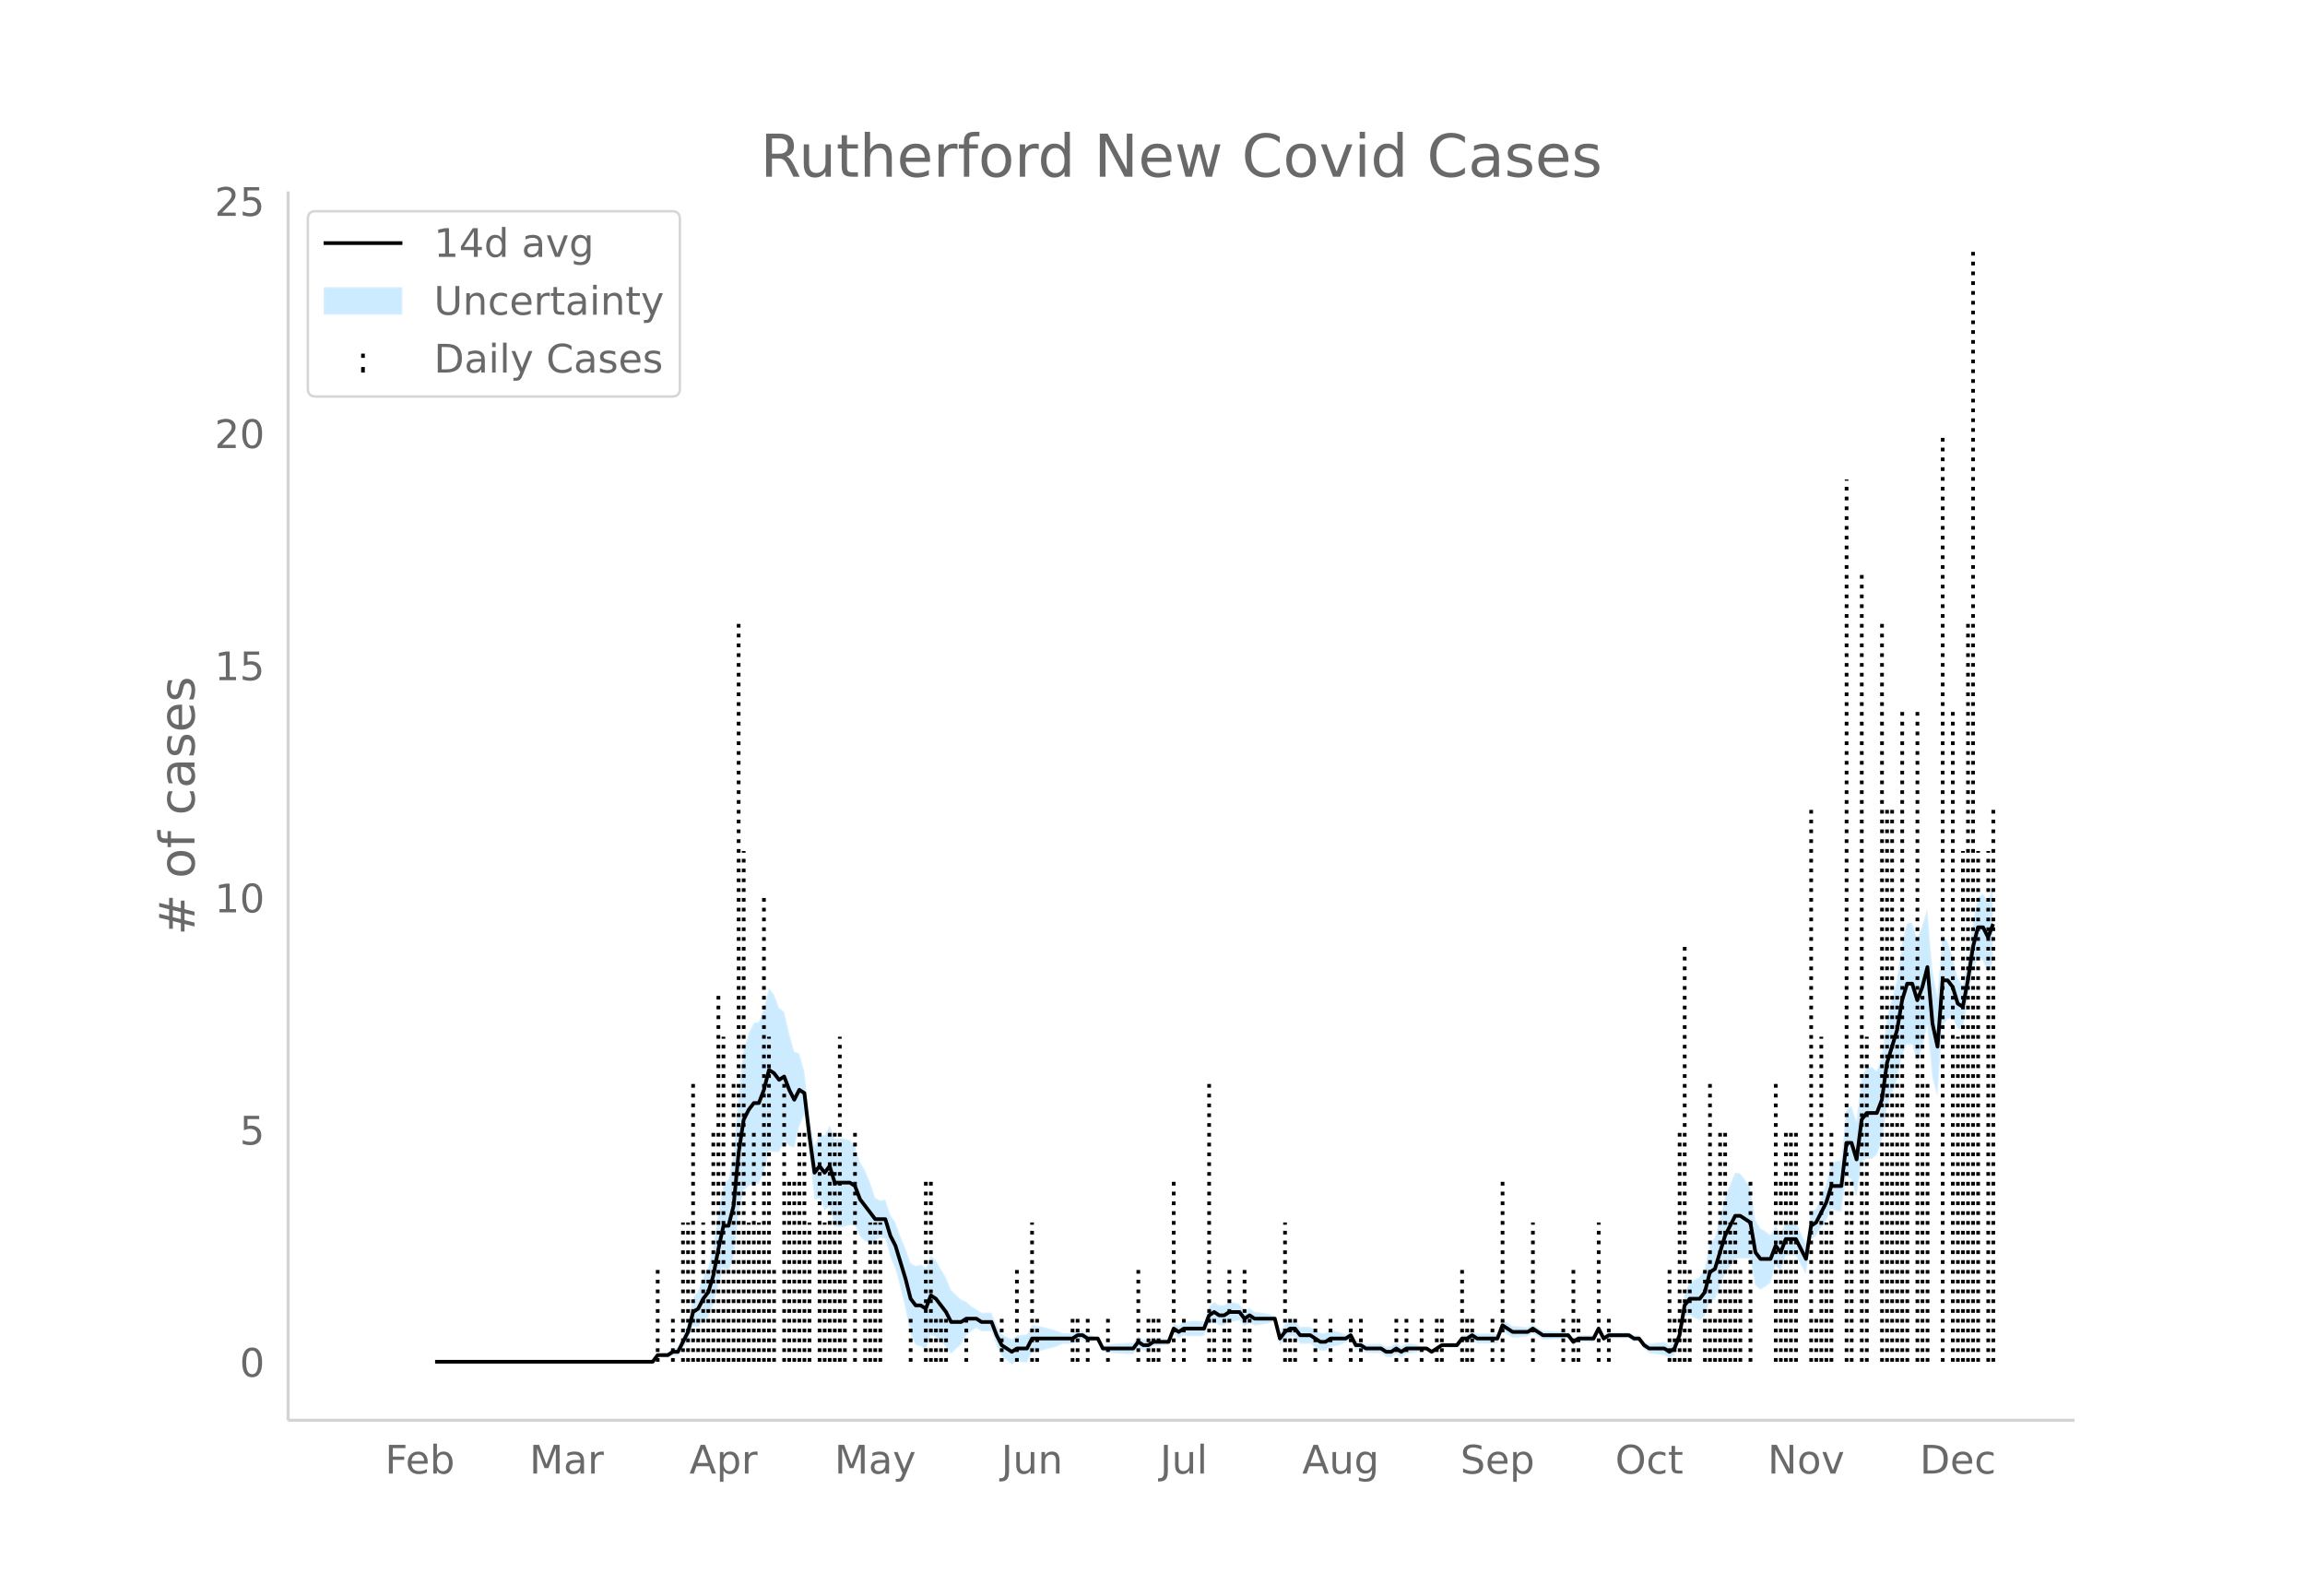<svg height="864" viewBox="0 0 936 648" width="1248" xmlns="http://www.w3.org/2000/svg" xmlns:xlink="http://www.w3.org/1999/xlink"><defs><style>*{stroke-linecap:butt;stroke-linejoin:round}</style></defs><g id="figure_1"><path d="M0 648h936V0H0z" fill="#fff" id="patch_1"/><g id="axes_1"><path d="M117 576.72h725.4V77.76H117z" fill="none" id="patch_2"/><g id="PolyCollection_1"><defs><path d="M178.734-95.033H265.018l2.054-1.974 2.055.258 2.054.169 2.054-1.037 2.055.202 2.054-3.254 2.054-2.846 2.055-5.862 2.054.15 2.055-2.513 2.054-1.388 2.054-5.065 2.055-8.267 2.054-6.616 2.054 1.775 2.055-6.22 2.054-17.76 2.055-9.457 2.054-1.543 2.054-1.229 2.055.326 2.054-5.034 2.054-8.146 2.055.12 2.054.093 2.055-4.466 2.054 2.06 2.054.726 2.055-8.909 2.054-4.624 2.054 16.248 2.055 18.373 2.054-.524 2.055 4.7 2.054-1.468 2.054 8.133 2.055.245 2.054-.247 2.054-.554 2.055.094 2.054 4.535 2.055 1.874 2.054.485 2.054-.793 2.055-1.12 2.054.378 2.054 7.356 2.055 4.963 2.054 7.705 2.055 8.623 2.054 10.274 2.054 4.2 2.055.576 2.054 1.402 2.054-5.924 2.055.676 2.054 1.992 2.055 1.957 2.054 2.976 2.054-2.001 2.055-1.83 2.054-3.56 2.054-1.85 2.055-1.204 2.054 1.246 2.055.033 2.054-.033 2.054 5.902 2.055 4.295 2.054 1.556 2.054 1.715 2.055-1.188 2.054.28 2.055.155 2.054-4.186 2.054-.321 2.055-.416 2.054-.538 2.054-.487 2.055-.637 2.054-.91 2.055-.112 2.054.028 2.054-1.347 2.055-.283 2.054 1.083 2.054-.387 2.055-.746 2.054 4.786 2.055.387 2.054.265 2.054.188 2.055.133 2.054.086 2.054.045 2.055-2.747 2.054 1.285 2.055-.234 2.054-1.627 2.054-.125 2.055-.141 2.054-.165 2.054-4.46 2.055 1.653 2.054-.991 2.055.201 2.054.077 2.054-.038 2.055-.158 2.054-4.73 2.054-.88 2.055 1.38h2.054l2.055-1.38 2.054-.238 2.054-.487 2.055 2.59 2.054-1.595 2.054 1.145 2.055-.252 2.054-.32 2.055-.423 2.054-.636 2.054 9.642 2.055-2.363 2.054-1.206 2.054.086 2.055 2.87 2.054.03 2.055-.112 2.054 1.502 2.054 1.392 2.055.03 2.054-1.552 2.054-.333 2.055-.51 2.054-.839 2.055-1.361 2.054 4.218 2.054-.095 2.055 1.279 2.054.155 2.054.063 2.055-.021 2.054 1.526 2.055.17 2.054-1.32 2.054 1.347 2.055-1.488 2.054-.196 2.054-.271 2.055-.856 2.054-.11 2.055 1.259 2.054-1.347 2.054-1.199 2.055.113 2.054.09h2.054l2.055-2.318 2.054.288 2.055-1.055 2.054 1.445 2.054.05 2.055.008 2.054-.036 2.054-.082 2.055-5.018 2.054 1.422 2.055 1.314 2.054-.102 2.054-.182 2.055-.285 2.054-1.29 2.054 1.282 2.055 1.347 2.054-.082 2.055-.092 2.054-.103 2.054-.119 2.055-.136 2.054 2.787 2.054-1.38 2.055.044 2.054.015 2.055-.015 2.054-3.887 2.054 3.843 2.055-1.435h8.217l2.055 1.359 2.054.004 2.054 2.894 2.055 1.797 2.054.324 2.054.246 2.055.191 2.054 1.281 2.055-1.273 2.054-5.388 2.054-10.002 2.055-.913 2.054 1.24 2.054.932 2.055-1.713 2.054-6.386 2.055-.174 2.054-5.354 2.054-5.195 2.055-2.84 2.054-3.226 2.054-.294 2.055.12 2.054-.162 2.055 11.06 2.054 1.706 2.054-1.2 2.055-1.49 2.054-6.972 2.054 2.055 2.055-6.091 2.054-.165 2.055-.008 2.054 3.94 2.054 3.644 2.055-13.96 2.054-1.524 2.055-3.46 2.054-2.681 2.054-5.042 2.055.958 2.054.425 2.054-14.605 2.055 1.54 2.054 7.222 2.055-14.3 2.054-1.386 2.054.032 2.055-1.519 2.054-5.498 2.054-13.832 2.055-5.58 2.054-5.477 2.055-9.745 2.054-4.975 2.054.185 2.055 6.933 2.054-5.491 2.054-9.298 2.055 21.254 2.054 7.64 2.055-28.562 2.054-2.761 2.054-.721 2.055 4.75 2.054-.046 2.054-11.384 2.055-12.034 2.054-5.873 2.055 1.653 2.054 4.735 2.054-4.266v-31.017h0l-2.054 6.508-2.054-3.346-2.055 1.653-2.054 10.289-2.055 14.902-2.054 10.165-2.054-2.74-2.055-8.718-2.054-6.108-2.054-2.761-2.055 25.31-2.054-11.215-2.055-24.538-2.054 6.864-2.054 5.284-2.055-6.536-2.054.185-2.054 8.494-2.055 14.497-2.054 7.992-2.055 7.887-2.054 15.798-2.054 5.276-2.055-1.52-2.054.034-2.054 4-2.055 18.023-2.054-6.246-2.055 1.54-2.054 20.413-2.054.425-2.055.958-2.054 8.426-2.054 5.4-2.055 4.62-2.054 1.17-2.055 12.976-2.054-4.437-2.054-4.14-2.055-.008-2.054-.165-2.054 4.683-2.055-3.332-2.054 3.802-2.055-1.49-2.054-1.2-2.054-3.681-2.055-13.182-2.054-2.857-2.055-2.573-2.054-.294-2.054 4.855-2.055 5.24-2.054 8.274-2.054 8.114-2.055 2.52-2.054 9.775-2.055 3.674-2.054.932-2.054 1.24-2.055 4.474-2.054 14.24-2.054 5.388-2.055 1.42-2.054-1.412-2.055.19-2.054.247-2.054.324-2.055-.897-2.054-2.493-2.054.004-2.055-1.335h-8.217l-2.055 1.259-2.054-4.238-2.054 4.194-2.055-.015-2.054.015-2.055.044-2.054 1.313-2.054-2.6-2.055-.136-2.054-.119-2.054-.103-2.055-.092-2.054-.082-2.055-1.347-2.054-1.411-2.054 1.403-2.055-.284-2.054-.182-2.054-.102-2.055-1.38-2.054-1.272-2.055 5.756-2.054-.081-2.054-.036-2.055.007-2.054.05-2.054-1.248-2.055 1.638-2.054.289-2.055 3.068h-2.054l-2.054.09-2.055.114-2.054 1.495-2.054 1.347-2.055-1.436-2.054-.109-2.055-.856-2.054-.271-2.054-.196-2.055 1.205-2.054-1.347-2.054 1.373-2.055.172-2.054-1.168-2.055-.021-2.054.063-2.054.155-2.055-1.415-2.054-.095-2.054-3.863-2.055 1.332-2.054-.838-2.055-.51-2.054-.333-2.054 1.142-2.055.03-2.054-1.303-2.054-1.19-2.055-.112-2.054.03-2.055-2.518-2.054.086-2.054 1.487-2.055 3.025-2.054-6.52-2.054-.636-2.055-.423-2.054-.32-2.055-.252-2.054-1.548-2.054 1.099-2.055-2.798-2.054-.487-2.054-.238-2.055 1.314h-2.054l-2.055-1.314-2.054 1.814-2.054 6.044-2.055-.158-2.054-.038-2.054.077-2.055.201-2.054 1.703-2.055-1.04-2.054 6.313-2.054-.165-2.055-.141-2.054-.124-2.054 1.066-2.055-.234-2.054-1.409-2.055 2.64-2.054.045-2.054.087-2.055.132-2.054.189-2.054.264-2.055.387-2.054-3.294-2.055-.746-2.054-.387-2.054-1.611-2.055-.283-2.054 1.347-2.054.028-2.055-.111-2.054-.911-2.055-.637-2.054-.487-2.054-.538-2.055-.416-2.054-.321-2.054 3.894-2.055.156-2.054.28-2.055 1.505-2.054-.979-2.054-1.137-2.055-3.786-2.054-4.872-2.054-.033-2.055.033-2.054-1.448-2.055-1.204-2.054-1.85-2.054-.866-2.055-1.83-2.054-2.001-2.054-5.105-2.055-3.43-2.054-3.395-2.055-2.018-2.054 4.85-2.054-1.291-2.055.575-2.054-1.186-2.054-5.888-2.055-4.846-2.054-5.763-2.055-3.117-2.054-6.113-2.054.378-2.055-1.12-2.054-6.18-2.054-4.902-2.055-3.513-2.054-6.24-2.055-2.599-2.054-.553-2.054-.247-2.055.245-2.054-5.336-2.054 3.919-2.055-.687-2.054 4.864-2.055-11.258-2.054-18.768-2.054-7.318-2.055-.828-2.054-7.354-2.054-8.716-2.055-1.772-2.054-5.294-2.055-2.574-2.054 8.016-2.054 5.74-2.055.326-2.054 4.158-2.054 6.538-2.055 17.48-2.054 25.337-2.055 9.942-2.054 1.776-2.054 12.238-2.055 13.282-2.054 8.403-2.054 4-2.055 5.568-2.054 2.843-2.055 10.3-2.054 5.234-2.054 4.828-2.055.201-2.054 1.657-2.054.169-2.055.258-2.054 3.414H178.734z" id="mc19cb71f2d" stroke="#fff" stroke-opacity=".2"/></defs><g clip-path="url(#p2cf6fdd293)"><use xlink:href="#mc19cb71f2d" y="648" fill="#089fff" fill-opacity=".2" stroke="#fff" stroke-opacity=".2"/></g></g><g id="LineCollection_1" fill="none" stroke="#000" stroke-dasharray="1.5,2.475" stroke-width="1.5"><path clip-path="url(#p2cf6fdd293)" d="M149.973 552.967h0M152.027 552.967h0M154.081 552.967h0M156.136 552.967h0M158.19 552.967h0M160.245 552.967h0M162.299 552.967h0M164.353 552.967h0M166.408 552.967h0M168.462 552.967h0M170.516 552.967h0M172.57 552.967h0M174.625 552.967h0M176.68 552.967h0M178.734 552.967h0M180.788 552.967h0M182.843 552.967h0M184.897 552.967h0M186.951 552.967h0M189.006 552.967h0M191.06 552.967h0M193.115 552.967h0M195.169 552.967h0M197.223 552.967h0M199.278 552.967h0M201.332 552.967h0M203.386 552.967h0M205.44 552.967h0M207.495 552.967h0M209.55 552.967h0M211.604 552.967h0M213.658 552.967h0M215.713 552.967h0M217.767 552.967h0M219.821 552.967h0M221.876 552.967h0M223.93 552.967h0M225.985 552.967h0M228.039 552.967h0M230.093 552.967h0M232.148 552.967h0M234.202 552.967h0M236.256 552.967h0M238.31 552.967h0M240.365 552.967h0M242.42 552.967h0M244.474 552.967h0M246.528 552.967h0M248.583 552.967h0M250.637 552.967h0M252.692 552.967h0M254.746 552.967h0M256.8 552.967h0M258.855 552.967h0M260.909 552.967h0M262.963 552.967h0M265.018 552.967h0M267.072 552.967v-37.711M269.127 552.967h0M271.18 552.967h0M273.235 552.967V534.11M275.29 552.967h0M277.344 552.967V496.4M279.398 552.967V496.4M281.453 552.967V439.835M283.507 552.967V534.11M285.562 552.967V496.4M287.616 552.967v-37.711M289.67 552.967V458.69M291.725 552.967V402.124M293.779 552.967V420.98M295.833 552.967v-37.711M297.888 552.967V439.835M299.942 552.967V251.282M301.997 552.967V345.559M304.05 552.967V496.4M306.105 552.967V458.69M308.16 552.967V496.4M310.214 552.967V364.414M312.268 552.967V420.98M314.323 552.967v-37.711M316.377 552.967h0M318.432 552.967V439.835M320.486 552.967v-75.422M322.54 552.967v-75.422M324.595 552.967V458.69M326.649 552.967V458.69M328.703 552.967V496.4M330.758 552.967h0M332.812 552.967V458.69M334.867 552.967V496.4M336.92 552.967V458.69M338.975 552.967V458.69M341.03 552.967V420.98M343.084 552.967v-37.711M345.138 552.967h0M347.193 552.967V458.69M349.247 552.967h0M351.302 552.967v-37.711M353.356 552.967V496.4M355.41 552.967V496.4M357.465 552.967V496.4M359.519 552.967h0M361.573 552.967h0M363.628 552.967h0M365.682 552.967h0M367.737 552.967h0M369.79 552.967V534.11M371.845 552.967h0M373.9 552.967h0M375.954 552.967v-75.422M378.008 552.967v-75.422M380.063 552.967V534.11M382.117 552.967V534.11M384.172 552.967V534.11M386.226 552.967h0M388.28 552.967h0M390.335 552.967h0M392.389 552.967V534.11M394.443 552.967h0M396.498 552.967h0M398.552 552.967h0M400.607 552.967h0M402.66 552.967h0M404.715 552.967h0M406.77 552.967V534.11M408.824 552.967h0M410.878 552.967h0M412.933 552.967v-37.711M414.987 552.967h0M417.042 552.967h0M419.096 552.967V496.4M421.15 552.967V534.11M423.205 552.967h0M425.259 552.967h0M427.313 552.967h0M429.368 552.967h0M431.422 552.967h0M433.477 552.967h0M435.53 552.967V534.11M437.585 552.967V534.11M439.64 552.967h0M441.694 552.967V534.11M443.748 552.967h0M445.803 552.967h0M447.857 552.967h0M449.912 552.967V534.11M451.966 552.967h0M454.02 552.967h0M456.075 552.967h0M458.13 552.967h0M460.183 552.967h0M462.238 552.967v-37.711M464.292 552.967h0M466.347 552.967V534.11M468.4 552.967V534.11M470.455 552.967V534.11M472.51 552.967h0M474.564 552.967h0M476.618 552.967v-75.422M478.673 552.967h0M480.727 552.967V534.11M482.782 552.967h0M484.836 552.967h0M486.89 552.967h0M488.945 552.967h0M491 552.967V439.835M493.053 552.967V534.11M495.108 552.967h0M497.162 552.967V534.11M499.217 552.967v-37.711M501.27 552.967h0M503.325 552.967h0M505.38 552.967v-37.711M507.434 552.967V534.11M509.488 552.967h0M511.543 552.967h0M513.597 552.967h0M515.652 552.967h0M517.706 552.967h0M519.76 552.967h0M521.815 552.967V496.4M523.87 552.967V534.11M525.923 552.967V534.11M527.978 552.967h0M530.032 552.967h0M532.087 552.967h0M534.141 552.967V534.11M536.195 552.967h0M538.25 552.967h0M540.304 552.967V534.11M542.358 552.967h0M544.413 552.967h0M546.467 552.967h0M548.522 552.967V534.11M550.576 552.967h0M552.63 552.967V534.11M554.685 552.967h0M556.74 552.967h0M558.793 552.967h0M560.848 552.967h0M562.902 552.967h0M564.957 552.967h0M567.011 552.967V534.11M569.065 552.967h0M571.12 552.967V534.11M573.174 552.967h0M575.228 552.967h0M577.283 552.967V534.11M579.337 552.967h0M581.392 552.967h0M583.446 552.967V534.11M585.5 552.967V534.11M587.555 552.967h0M589.61 552.967h0M591.663 552.967h0M593.718 552.967v-37.711M595.772 552.967V534.11M597.827 552.967V534.11M599.881 552.967h0M601.935 552.967h0M603.99 552.967h0M606.044 552.967V534.11M608.098 552.967h0M610.153 552.967v-75.422M612.207 552.967h0M614.262 552.967h0M616.316 552.967h0M618.37 552.967h0M620.425 552.967h0M622.48 552.967V496.4M624.533 552.967h0M626.588 552.967h0M628.642 552.967h0M630.697 552.967h0M632.751 552.967h0M634.805 552.967V534.11M636.86 552.967h0M638.914 552.967v-37.711M640.968 552.967V534.11M643.023 552.967h0M645.077 552.967h0M647.132 552.967h0M649.186 552.967V496.4M651.24 552.967h0M653.295 552.967V534.11M655.35 552.967h0M657.403 552.967h0M659.458 552.967h0M661.512 552.967h0M663.567 552.967h0M665.621 552.967h0M667.675 552.967h0M669.73 552.967h0M671.784 552.967h0M673.838 552.967h0M675.893 552.967h0M677.947 552.967v-37.711M680.002 552.967V534.11M682.056 552.967V458.69M684.11 552.967V383.269M686.165 552.967v-37.711M688.22 552.967h0M690.273 552.967h0M692.328 552.967v-37.711M694.382 552.967V439.835M696.437 552.967V534.11M698.491 552.967V458.69M700.545 552.967V458.69M702.6 552.967V496.4M704.654 552.967V496.4M706.708 552.967v-37.711M708.763 552.967h0M710.817 552.967v-75.422M712.872 552.967h0M714.926 552.967h0M716.98 552.967h0M719.035 552.967h0M721.09 552.967V439.835M723.144 552.967v-75.422M725.198 552.967V458.69M727.252 552.967V458.69M729.307 552.967V458.69M731.361 552.967h0M733.415 552.967h0M735.47 552.967V326.703M737.524 552.967V534.11M739.579 552.967V420.98M741.633 552.967V496.4M743.687 552.967V458.69M745.742 552.967h0M747.796 552.967h0M749.85 552.967v-358.25M751.905 552.967v-75.422M753.96 552.967h0M756.014 552.967v-320.54M758.068 552.967V420.98M760.122 552.967h0M762.177 552.967h0M764.231 552.967V251.282M766.285 552.967V326.703M768.34 552.967V326.703M770.394 552.967V402.124M772.449 552.967V288.993M774.503 552.967V458.69M776.557 552.967h0M778.612 552.967V288.993M780.666 552.967V402.124M782.72 552.967V439.835M784.775 552.967h0M786.83 552.967h0M788.884 552.967V175.86M790.938 552.967h0M792.992 552.967V288.993M795.047 552.967V420.98M797.101 552.967V345.559M799.155 552.967V251.282M801.21 552.967V100.44M803.264 552.967V345.559M805.319 552.967h0M807.373 552.967V345.559M809.427 552.967V326.703"/></g><path clip-path="url(#p2cf6fdd293)" d="M176.68 552.967h88.338l2.054-2.694h4.109l2.054-1.347h2.055l4.108-8.08 2.055-8.082 2.054-1.346 2.055-4.04 2.054-2.694 2.054-6.734 2.055-10.775 2.054-9.427h2.054l2.055-8.081 2.054-21.55 2.055-13.467 2.054-4.04 2.054-2.694h2.055l2.054-5.387 2.054-8.081 2.055 1.346 2.054 2.694 2.055-1.347 2.054 5.388 2.054 4.04 2.055-4.04 2.054 1.346 2.054 17.509 2.055 14.815 2.054-2.694 2.055 2.694 2.054-2.694 2.054 6.734h6.163l2.055 1.347 2.054 5.387 6.163 8.08h4.109l2.054 6.735 2.055 4.04 4.109 13.468 2.054 8.081 2.054 2.694h2.055l2.054 1.347 2.054-5.388 2.055 1.347 4.109 5.387 2.054 4.04h4.109l2.054-1.346h4.109l2.054 1.347h4.109l2.054 5.387 2.055 4.04 4.108 2.694 2.055-1.347h4.109l2.054-4.04h16.435l2.054-1.347h2.055l2.054 1.347h4.109l2.054 4.04h12.326l2.055-2.693 2.054 1.347h2.055l2.054-1.347h6.163l2.054-5.388 2.055 1.347 2.054-1.347h8.218l2.054-5.387 2.054-1.347 2.055 1.347h2.054l2.055-1.347h4.108l2.055 2.694 2.054-1.347 2.054 1.347h8.218l2.054 8.08 2.055-2.693 2.054-1.347h2.054l2.055 2.694h4.109l4.108 2.694h2.055l2.054-1.347h6.163l2.055-1.347 2.054 4.04h2.054l2.055 1.347h6.163l2.054 1.347h2.055l2.054-1.347 2.054 1.347 2.055-1.347h8.217l2.055 1.347 4.108-2.693h6.163l2.055-2.694h2.054l2.055-1.347 2.054 1.347h8.217l2.055-5.387 4.109 2.693h6.163l2.054-1.347 4.109 2.694h10.272l2.054 2.694 2.054-1.347h6.164l2.054-4.04 2.054 4.04 2.055-1.347h8.217l2.055 1.347h2.054l2.054 2.694 2.055 1.346h6.163l2.054 1.347 2.055-1.347 2.054-5.387 2.054-12.121 2.055-2.694h4.108l2.055-2.693 2.054-8.081 2.055-1.347 4.108-13.468 4.11-8.08h2.053l4.11 2.693 2.054 12.121 2.054 2.694h4.109l2.054-5.388 2.054 2.694 2.055-5.387h4.109l4.108 8.08 2.055-13.467 2.054-1.347 4.109-8.081 2.054-6.734h4.109l2.054-17.509h2.055l2.054 6.734 2.055-16.161 2.054-2.694h4.109l2.054-5.387 2.054-14.815 4.11-13.468 2.054-12.121 2.054-6.734h2.054l2.055 6.734 2.054-5.387 2.054-8.081 2.055 22.895 2.054 9.428 2.055-26.936h2.054l2.054 2.694 2.055 6.734 2.054 1.346 2.054-10.774 2.055-13.468 2.054-8.08h2.055l2.054 4.04 2.054-5.388h0" fill="none" stroke="#000" stroke-linecap="round" stroke-width="1.5" id="line2d_1"/><path d="M117 576.72V77.76" fill="none" stroke="#d3d3d3" stroke-linecap="square" stroke-width="1.25" id="patch_3"/><path d="M117 576.72h725.4" fill="none" stroke="#d3d3d3" stroke-linecap="square" stroke-width="1.25" id="patch_4"/><g id="matplotlib.axis_1"><g id="xtick_1"><g transform="matrix(.16 0 0 -.16 156.354 598.378)" fill="#696969" id="text_1"><defs><path d="M9.813 72.906h41.89v-8.312H19.672V43.109h28.906v-8.297H19.672V0h-9.86z" id="DejaVuSans-70"/><path d="M56.203 29.594v-4.39H14.891q.593-9.282 5.593-14.142 5-4.859 13.938-4.859 5.172 0 10.031 1.266 4.86 1.265 9.656 3.812v-8.5Q49.266.734 44.187-.344 39.11-1.422 33.892-1.422q-13.094 0-20.735 7.61-7.64 7.625-7.64 20.625 0 13.421 7.25 21.296Q20.016 56 32.328 56q11.031 0 17.453-7.11 6.422-7.093 6.422-19.296zm-8.984 2.64q-.094 7.36-4.125 11.75-4.032 4.407-10.672 4.407-7.516 0-12.031-4.25-4.516-4.25-5.203-11.97z" id="DejaVuSans-101"/><path d="M48.688 27.297q0 9.906-4.079 15.547-4.078 5.64-11.203 5.64-7.14 0-11.218-5.64-4.079-5.64-4.079-15.547 0-9.906 4.078-15.547 4.079-5.64 11.22-5.64 7.124 0 11.202 5.64t4.078 15.547zM18.108 46.39q2.844 4.875 7.157 7.234Q29.594 56 35.594 56q9.968 0 16.187-7.906 6.235-7.907 6.235-20.797T51.78 6.484q-6.218-7.906-16.187-7.906-6 0-10.328 2.375-4.313 2.375-7.157 7.25V0H9.08v75.984h9.03z" id="DejaVuSans-98"/></defs><use xlink:href="#DejaVuSans-70"/><use x="52.02" xlink:href="#DejaVuSans-101"/><use x="113.543" xlink:href="#DejaVuSans-98"/></g></g><g id="xtick_2"><g transform="matrix(.16 0 0 -.16 215 598.378)" fill="#696969" id="text_2"><defs><path d="M9.813 72.906h14.703l18.593-49.61 18.703 49.61h14.704V0H66.89v64.016l-18.797-50h-9.907l-18.796 50V0H9.813z" id="DejaVuSans-77"/><path d="M34.281 27.484q-10.89 0-15.093-2.484-4.204-2.484-4.204-8.5 0-4.781 3.157-7.594 3.156-2.797 8.562-2.797 7.485 0 12 5.297 4.516 5.297 4.516 14.078v2zm17.922 3.72V0H43.22v8.297Q40.14 3.328 35.547.953q-4.594-2.375-11.234-2.375-8.391 0-13.36 4.719Q6 8.016 6 15.922q0 9.219 6.172 13.906 6.187 4.688 18.437 4.688h12.61v.89q0 6.203-4.078 9.594-4.078 3.39-11.453 3.39-4.688 0-9.141-1.124-4.438-1.125-8.531-3.375v8.312q4.921 1.906 9.562 2.844 4.64.953 9.031.953 11.875 0 17.735-6.156 5.86-6.14 5.86-18.64z" id="DejaVuSans-97"/><path d="M41.11 46.297q-1.516.875-3.297 1.281Q36.03 48 33.89 48q-7.625 0-11.703-4.953-4.079-4.953-4.079-14.234V0H9.08v54.688h9.03v-8.5q2.844 4.984 7.375 7.39Q30.031 56 36.531 56q.922 0 2.047-.125 1.125-.11 2.484-.36z" id="DejaVuSans-114"/></defs><use xlink:href="#DejaVuSans-77"/><use x="86.279" xlink:href="#DejaVuSans-97"/><use x="147.559" xlink:href="#DejaVuSans-114"/></g></g><g id="xtick_3"><g transform="matrix(.16 0 0 -.16 279.939 598.378)" fill="#696969" id="text_3"><defs><path d="M34.188 63.188L20.797 26.906h26.812zm-5.579 9.718h11.188L67.578 0h-10.25l-6.64 18.703h-32.86L11.188 0H.78z" id="DejaVuSans-65"/><path d="M18.11 8.203v-29H9.077v75.484h9.031v-8.296q2.844 4.875 7.157 7.234Q29.594 56 35.594 56q9.968 0 16.187-7.906 6.235-7.907 6.235-20.797T51.78 6.484q-6.218-7.906-16.187-7.906-6 0-10.328 2.375-4.313 2.375-7.157 7.25zm30.578 19.094q0 9.906-4.079 15.547-4.078 5.64-11.203 5.64-7.14 0-11.218-5.64-4.079-5.64-4.079-15.547 0-9.906 4.078-15.547 4.079-5.64 11.22-5.64 7.124 0 11.202 5.64t4.078 15.547z" id="DejaVuSans-112"/></defs><use xlink:href="#DejaVuSans-65"/><use x="68.408" xlink:href="#DejaVuSans-112"/><use x="131.885" xlink:href="#DejaVuSans-114"/></g></g><g id="xtick_4"><g transform="matrix(.16 0 0 -.16 338.87 598.378)" fill="#696969" id="text_4"><defs><path d="M32.172-5.078q-3.797-9.766-7.422-12.735-3.61-2.984-9.656-2.984H7.906v7.516h5.282q3.703 0 5.75 1.765Q21-9.766 23.483-3.219l1.61 4.094-22.11 53.813H12.5l17.094-42.766 17.093 42.766h9.516z" id="DejaVuSans-121"/></defs><use xlink:href="#DejaVuSans-77"/><use x="86.279" xlink:href="#DejaVuSans-97"/><use x="147.559" xlink:href="#DejaVuSans-121"/></g></g><g id="xtick_5"><g transform="matrix(.16 0 0 -.16 406.596 598.378)" fill="#696969" id="text_5"><defs><path d="M9.813 72.906h9.859V5.078q0-13.187-5-19.14-5-5.954-16.094-5.954h-3.75v8.297h3.078q6.531 0 9.219 3.672Q9.813-4.39 9.813 5.078z" id="DejaVuSans-74"/><path d="M8.5 21.578v33.11h8.984V21.922q0-7.766 3.016-11.656 3.031-3.875 9.094-3.875 7.265 0 11.484 4.64 4.234 4.64 4.234 12.656v31h8.985V0h-8.984v8.406Q42.047 3.422 37.718 1q-4.313-2.422-10.032-2.422-9.421 0-14.312 5.86Q8.5 10.296 8.5 21.578zM31.11 56z" id="DejaVuSans-117"/><path d="M54.89 33.016V0h-8.984v32.719q0 7.765-3.031 11.61-3.031 3.858-9.078 3.858-7.281 0-11.484-4.64-4.204-4.625-4.204-12.64V0H9.08v54.688h9.03v-8.5q3.235 4.937 7.594 7.374Q30.078 56 35.797 56q9.422 0 14.25-5.828 4.844-5.828 4.844-17.156z" id="DejaVuSans-110"/></defs><use xlink:href="#DejaVuSans-74"/><use x="29.492" xlink:href="#DejaVuSans-117"/><use x="92.871" xlink:href="#DejaVuSans-110"/></g></g><g id="xtick_6"><g transform="matrix(.16 0 0 -.16 471.075 598.378)" fill="#696969" id="text_6"><defs><path d="M9.422 75.984h8.984V0H9.422z" id="DejaVuSans-108"/></defs><use xlink:href="#DejaVuSans-74"/><use x="29.492" xlink:href="#DejaVuSans-117"/><use x="92.871" xlink:href="#DejaVuSans-108"/></g></g><g id="xtick_7"><g transform="matrix(.16 0 0 -.16 528.792 598.378)" fill="#696969" id="text_7"><defs><path d="M45.406 27.984q0 9.766-4.031 15.125-4.016 5.375-11.297 5.375-7.219 0-11.25-5.375-4.031-5.359-4.031-15.125 0-9.718 4.031-15.093t11.25-5.375q7.281 0 11.297 5.375 4.031 5.375 4.031 15.093zm8.985-21.203q0-13.953-6.203-20.765Q42-20.797 29.203-20.797q-4.734 0-8.937.703-4.203.703-8.157 2.172v8.735q3.954-2.141 7.813-3.157 3.86-1.031 7.86-1.031 8.843 0 13.234 4.61 4.39 4.609 4.39 13.937v4.453q-2.781-4.844-7.125-7.234Q33.938 0 27.875 0 17.828 0 11.672 7.656q-6.156 7.672-6.156 20.328 0 12.688 6.156 20.344Q17.828 56 27.875 56q6.063 0 10.406-2.39 4.344-2.391 7.125-7.22v8.297h8.985z" id="DejaVuSans-103"/></defs><use xlink:href="#DejaVuSans-65"/><use x="68.408" xlink:href="#DejaVuSans-117"/><use x="131.787" xlink:href="#DejaVuSans-103"/></g></g><g id="xtick_8"><g transform="matrix(.16 0 0 -.16 593.018 598.378)" fill="#696969" id="text_8"><defs><path d="M53.516 70.516V60.89q-5.61 2.687-10.594 4-4.984 1.328-9.625 1.328-8.047 0-12.422-3.125t-4.375-8.89q0-4.845 2.906-7.313 2.907-2.453 11.016-3.97l5.953-1.218q11.031-2.11 16.281-7.406 5.25-5.297 5.25-14.172 0-10.61-7.11-16.078-7.093-5.469-20.812-5.469-5.172 0-11.015 1.172Q13.14.922 6.89 3.219v10.156q6-3.36 11.765-5.078 5.766-1.703 11.328-1.703 8.438 0 13.032 3.312 4.593 3.328 4.593 9.485 0 5.359-3.297 8.39-3.296 3.032-10.812 4.547L27.484 33.5q-11.03 2.188-15.968 6.875-4.922 4.688-4.922 13.047 0 9.672 6.812 15.234 6.813 5.563 18.766 5.563 5.14 0 10.453-.938 5.328-.922 10.89-2.765z" id="DejaVuSans-83"/></defs><use xlink:href="#DejaVuSans-83"/><use x="63.477" xlink:href="#DejaVuSans-101"/><use x="125" xlink:href="#DejaVuSans-112"/></g></g><g id="xtick_9"><g transform="matrix(.16 0 0 -.16 655.897 598.378)" fill="#696969" id="text_9"><defs><path d="M39.406 66.219q-10.75 0-17.078-8.016-6.312-8-6.312-21.828 0-13.766 6.312-21.781 6.328-8 17.078-8 10.735 0 17.016 8 6.281 8.015 6.281 21.781 0 13.828-6.281 21.828-6.281 8.016-17.016 8.016zm0 8q15.328 0 24.5-10.281 9.188-10.282 9.188-27.563 0-17.234-9.188-27.516-9.172-10.28-24.5-10.28-15.375 0-24.593 10.25-9.204 10.265-9.204 27.546t9.204 27.563q9.218 10.28 24.593 10.28z" id="DejaVuSans-79"/><path d="M48.781 52.594v-8.407q-3.812 2.11-7.64 3.157-3.828 1.047-7.735 1.047-8.75 0-13.593-5.547-4.829-5.532-4.829-15.547 0-10.016 4.829-15.563 4.843-5.53 13.593-5.53 3.907 0 7.735 1.046 3.828 1.047 7.64 3.156V2.094Q45.016.344 40.984-.531q-4.015-.89-8.562-.89-12.36 0-19.64 7.765-7.266 7.765-7.266 20.953 0 13.375 7.343 21.031Q20.22 56 33.016 56q4.14 0 8.093-.86 3.953-.843 7.672-2.546z" id="DejaVuSans-99"/><path d="M18.313 70.219V54.688h18.5v-6.985h-18.5V18.016q0-6.688 1.828-8.594 1.828-1.906 7.453-1.906h9.218V0h-9.218q-10.407 0-14.36 3.875-3.953 3.89-3.953 14.14v29.688H2.687v6.984h6.594V70.22z" id="DejaVuSans-116"/></defs><use xlink:href="#DejaVuSans-79"/><use x="78.711" xlink:href="#DejaVuSans-99"/><use x="133.691" xlink:href="#DejaVuSans-116"/></g></g><g id="xtick_10"><g transform="matrix(.16 0 0 -.16 717.8 598.378)" fill="#696969" id="text_10"><defs><path d="M9.813 72.906h13.28l32.329-60.984v60.984h9.562V0h-13.28L19.39 60.984V0H9.813z" id="DejaVuSans-78"/><path d="M30.61 48.39q-7.22 0-11.422-5.64-4.204-5.64-4.204-15.453 0-9.813 4.172-15.453 4.188-5.64 11.453-5.64 7.188 0 11.375 5.655 4.203 5.672 4.203 15.438 0 9.719-4.203 15.406-4.187 5.688-11.375 5.688zm0 7.61q11.718 0 18.406-7.625 6.703-7.61 6.703-21.078 0-13.422-6.703-21.078-6.688-7.64-18.407-7.64-11.765 0-18.437 7.64-6.656 7.656-6.656 21.078 0 13.469 6.656 21.078Q18.844 56 30.609 56z" id="DejaVuSans-111"/><path d="M2.984 54.688H12.5L29.594 8.797l17.093 45.89h9.516L35.687 0H23.485z" id="DejaVuSans-118"/></defs><use xlink:href="#DejaVuSans-78"/><use x="74.805" xlink:href="#DejaVuSans-111"/><use x="135.986" xlink:href="#DejaVuSans-118"/></g></g><g id="xtick_11"><g transform="matrix(.16 0 0 -.16 779.565 598.378)" fill="#696969" id="text_11"><defs><path d="M19.672 64.797V8.109h11.922q15.093 0 22.093 6.829 7 6.843 7 21.593 0 14.64-7 21.453-7 6.813-22.093 6.813zm-9.86 8.11h20.266q21.188 0 31.094-8.813 9.922-8.813 9.922-27.563 0-18.86-9.969-27.703Q51.172 0 30.078 0H9.813z" id="DejaVuSans-68"/></defs><use xlink:href="#DejaVuSans-68"/><use x="77.002" xlink:href="#DejaVuSans-101"/><use x="138.525" xlink:href="#DejaVuSans-99"/></g></g></g><g id="matplotlib.axis_2"><g id="ytick_1"><g transform="matrix(.16 0 0 -.16 97.32 559.045)" fill="#696969" id="text_12"><defs><path d="M31.781 66.406q-7.61 0-11.453-7.5Q16.5 51.422 16.5 36.375q0-14.984 3.828-22.484 3.844-7.5 11.453-7.5 7.672 0 11.5 7.5 3.844 7.5 3.844 22.484 0 15.047-3.844 22.531-3.828 7.5-11.5 7.5zm0 7.813q12.266 0 18.735-9.703 6.468-9.688 6.468-28.141 0-18.406-6.468-28.11-6.47-9.687-18.735-9.687-12.25 0-18.718 9.688-6.47 9.703-6.47 28.109 0 18.453 6.47 28.14Q19.53 74.22 31.78 74.22z" id="DejaVuSans-48"/></defs><use xlink:href="#DejaVuSans-48"/></g></g><g id="ytick_2"><g transform="matrix(.16 0 0 -.16 97.32 464.769)" fill="#696969" id="text_13"><defs><path d="M10.797 72.906h38.719v-8.312H19.828v-17.86q2.14.735 4.281 1.094 2.157.36 4.313.36 12.203 0 19.328-6.688 7.14-6.688 7.14-18.11 0-11.765-7.328-18.296-7.328-6.516-20.656-6.516-4.593 0-9.36.781-4.75.782-9.827 2.344v9.922q4.39-2.39 9.078-3.563 4.687-1.171 9.906-1.171 8.453 0 13.375 4.437 4.938 4.438 4.938 12.063 0 7.609-4.938 12.047-4.922 4.453-13.375 4.453-3.953 0-7.89-.875-3.922-.875-8.016-2.735z" id="DejaVuSans-53"/></defs><use xlink:href="#DejaVuSans-53"/></g></g><g id="ytick_3"><g transform="matrix(.16 0 0 -.16 87.14 370.493)" fill="#696969" id="text_14"><defs><path d="M12.406 8.297h16.11v55.625l-17.532-3.516v8.985l17.438 3.515h9.86V8.296H54.39V0H12.406z" id="DejaVuSans-49"/></defs><use xlink:href="#DejaVuSans-49"/><use x="63.623" xlink:href="#DejaVuSans-48"/></g></g><g id="ytick_4"><g transform="matrix(.16 0 0 -.16 87.14 276.216)" fill="#696969" id="text_15"><use xlink:href="#DejaVuSans-49"/><use x="63.623" xlink:href="#DejaVuSans-53"/></g></g><g id="ytick_5"><g transform="matrix(.16 0 0 -.16 87.14 181.94)" fill="#696969" id="text_16"><defs><path d="M19.188 8.297h34.421V0H7.33v8.297q5.609 5.812 15.296 15.594 9.703 9.797 12.188 12.64 4.734 5.313 6.609 9 1.89 3.688 1.89 7.25 0 5.813-4.078 9.469-4.078 3.672-10.625 3.672-4.64 0-9.797-1.61-5.14-1.609-11-4.89v9.969Q13.767 71.78 18.938 73q5.188 1.219 9.485 1.219 11.328 0 18.062-5.672 6.735-5.656 6.735-15.125 0-4.5-1.688-8.531-1.672-4.016-6.125-9.485-1.218-1.422-7.765-8.187-6.532-6.766-18.453-18.922z" id="DejaVuSans-50"/></defs><use xlink:href="#DejaVuSans-50"/><use x="63.623" xlink:href="#DejaVuSans-48"/></g></g><g id="ytick_6"><g transform="matrix(.16 0 0 -.16 87.14 87.663)" fill="#696969" id="text_17"><use xlink:href="#DejaVuSans-50"/><use x="63.623" xlink:href="#DejaVuSans-53"/></g></g><g transform="matrix(0 -.2 -.2 0 78.98 379.813)" fill="#696969" id="text_18"><defs><path d="M51.125 44H36.922l-4.11-16.313h14.313zm-7.328 27.781l-5.078-20.265h14.265L58.11 71.78h7.813L60.89 51.516h15.234V44h-17.14l-4-16.313h15.53V20.22H53.079L48 0h-7.813l5.032 20.219H30.906L25.875 0h-7.86l5.079 20.219H7.719v7.468h17.187L29 44H13.281v7.516h17.625l4.985 20.265z" id="DejaVuSans-35"/><path d="M37.11 75.984V68.5h-8.594q-4.828 0-6.72-1.953-1.874-1.953-1.874-7.031v-4.828h14.797v-6.985H19.922V0H10.89v47.703H2.297v6.984h8.594V58.5q0 9.125 4.25 13.297 4.25 4.187 13.468 4.187z" id="DejaVuSans-102"/><path d="M44.281 53.078v-8.5q-3.797 1.953-7.906 2.922-4.094.984-8.5.984-6.688 0-10.031-2.047-3.344-2.046-3.344-6.156 0-3.125 2.39-4.906 2.391-1.781 9.626-3.39l3.078-.688q9.562-2.047 13.593-5.781 4.032-3.735 4.032-10.422 0-7.625-6.032-12.078-6.03-4.438-16.578-4.438-4.39 0-9.156.86Q10.688.296 5.422 2v9.281q4.984-2.594 9.812-3.89 4.829-1.282 9.579-1.282 6.343 0 9.75 2.172 3.421 2.172 3.421 6.125 0 3.656-2.468 5.61-2.453 1.953-10.813 3.765l-3.125.735q-8.344 1.75-12.062 5.39-3.704 3.64-3.704 9.985 0 7.718 5.47 11.906Q16.75 56 26.811 56q4.97 0 9.36-.734 4.406-.72 8.11-2.188z" id="DejaVuSans-115"/></defs><use xlink:href="#DejaVuSans-35"/><use x="83.789" xlink:href="#DejaVuSans-32"/><use x="115.576" xlink:href="#DejaVuSans-111"/><use x="176.758" xlink:href="#DejaVuSans-102"/><use x="211.963" xlink:href="#DejaVuSans-32"/><use x="243.75" xlink:href="#DejaVuSans-99"/><use x="298.73" xlink:href="#DejaVuSans-97"/><use x="360.01" xlink:href="#DejaVuSans-115"/><use x="412.109" xlink:href="#DejaVuSans-101"/><use x="473.633" xlink:href="#DejaVuSans-115"/></g></g><g transform="matrix(.24 0 0 -.24 308.75 71.76)" fill="#696969" id="text_19"><defs><path d="M44.39 34.188q3.172-1.079 6.172-4.594 3-3.516 6.032-9.672L66.609 0H56l-9.313 18.703q-3.624 7.328-7.015 9.719-3.39 2.39-9.25 2.39h-10.75V0h-9.86v72.906h22.266q12.5 0 18.656-5.234 6.157-5.219 6.157-15.766 0-6.89-3.203-11.437-3.204-4.532-9.297-6.282zM19.673 64.797V38.922h12.406q7.125 0 10.766 3.297 3.64 3.297 3.64 9.687 0 6.39-3.64 9.64-3.64 3.25-10.766 3.25z" id="DejaVuSans-82"/><path d="M54.89 33.016V0h-8.984v32.719q0 7.765-3.031 11.61-3.031 3.858-9.078 3.858-7.281 0-11.484-4.64-4.204-4.625-4.204-12.64V0H9.08v75.984h9.03V46.188q3.235 4.937 7.594 7.374Q30.078 56 35.797 56q9.422 0 14.25-5.828 4.844-5.828 4.844-17.156z" id="DejaVuSans-104"/><path d="M45.406 46.39v29.594h8.985V0h-8.985v8.203Q42.578 3.328 38.25.953q-4.313-2.375-10.375-2.375-9.906 0-16.14 7.906-6.22 7.922-6.22 20.813 0 12.89 6.22 20.797Q17.968 56 27.874 56q6.063 0 10.375-2.375 4.328-2.36 7.156-7.234zm-30.61-19.093q0-9.906 4.079-15.547 4.078-5.64 11.203-5.64 7.125 0 11.219 5.64 4.11 5.64 4.11 15.547 0 9.906-4.11 15.547-4.094 5.64-11.219 5.64-7.125 0-11.203-5.64-4.078-5.64-4.078-15.547z" id="DejaVuSans-100"/><path d="M4.203 54.688h8.985l11.234-42.672 11.172 42.672h10.593l11.235-42.672 11.187 42.672h8.985L63.28 0H52.688L40.922 44.828 29.109 0H18.5z" id="DejaVuSans-119"/><path d="M64.406 67.281v-10.39q-4.984 4.64-10.625 6.922-5.64 2.296-11.984 2.296-12.5 0-19.14-7.64-6.641-7.64-6.641-22.094 0-14.406 6.64-22.047 6.64-7.64 19.14-7.64 6.345 0 11.985 2.296 5.64 2.297 10.625 6.938V5.609Q59.234 2.094 53.437.33q-5.78-1.75-12.218-1.75-16.563 0-26.094 10.124-9.516 10.14-9.516 27.672 0 17.578 9.516 27.703 9.531 10.14 26.094 10.14 6.531 0 12.312-1.734 5.797-1.734 10.875-5.203z" id="DejaVuSans-67"/><path d="M9.422 54.688h8.984V0H9.422zm0 21.296h8.984v-11.39H9.422z" id="DejaVuSans-105"/></defs><use xlink:href="#DejaVuSans-82"/><use x="64.982" xlink:href="#DejaVuSans-117"/><use x="128.361" xlink:href="#DejaVuSans-116"/><use x="167.57" xlink:href="#DejaVuSans-104"/><use x="230.949" xlink:href="#DejaVuSans-101"/><use x="292.473" xlink:href="#DejaVuSans-114"/><use x="333.586" xlink:href="#DejaVuSans-102"/><use x="368.791" xlink:href="#DejaVuSans-111"/><use x="429.973" xlink:href="#DejaVuSans-114"/><use x="469.336" xlink:href="#DejaVuSans-100"/><use x="532.813" xlink:href="#DejaVuSans-32"/><use x="564.6" xlink:href="#DejaVuSans-78"/><use x="639.404" xlink:href="#DejaVuSans-101"/><use x="700.928" xlink:href="#DejaVuSans-119"/><use x="782.715" xlink:href="#DejaVuSans-32"/><use x="814.502" xlink:href="#DejaVuSans-67"/><use x="884.326" xlink:href="#DejaVuSans-111"/><use x="945.508" xlink:href="#DejaVuSans-118"/><use x="1004.688" xlink:href="#DejaVuSans-105"/><use x="1032.471" xlink:href="#DejaVuSans-100"/><use x="1095.947" xlink:href="#DejaVuSans-32"/><use x="1127.734" xlink:href="#DejaVuSans-67"/><use x="1197.559" xlink:href="#DejaVuSans-97"/><use x="1258.838" xlink:href="#DejaVuSans-115"/><use x="1310.938" xlink:href="#DejaVuSans-101"/><use x="1372.461" xlink:href="#DejaVuSans-115"/></g><g id="legend_1"><path d="M128.2 161.015h144.675q3.2 0 3.2-3.2V88.96q0-3.2-3.2-3.2H128.2q-3.2 0-3.2 3.2v68.855q0 3.2 3.2 3.2z" fill="none" opacity=".8" stroke="#ccc" id="patch_5"/><path d="M131.4 98.718h32" fill="none" stroke="#000" stroke-linecap="round" stroke-width="1.5" id="line2d_4"/><g transform="matrix(.16 0 0 -.16 176.2 104.317)" fill="#696969" id="text_20"><defs><path d="M37.797 64.313L12.89 25.39h24.906zm-2.594 8.593H47.61V25.391h10.407v-8.203H47.609V0h-9.812v17.188H4.89v9.515z" id="DejaVuSans-52"/></defs><use xlink:href="#DejaVuSans-49"/><use x="63.623" xlink:href="#DejaVuSans-52"/><use x="127.246" xlink:href="#DejaVuSans-100"/><use x="190.723" xlink:href="#DejaVuSans-32"/><use x="222.51" xlink:href="#DejaVuSans-97"/><use x="283.789" xlink:href="#DejaVuSans-118"/><use x="342.969" xlink:href="#DejaVuSans-103"/></g><path d="M131.4 127.802h32v-11.2h-32z" fill="#089fff" opacity=".2" stroke="#fff" id="patch_6"/><g transform="matrix(.16 0 0 -.16 176.2 127.802)" fill="#696969" id="text_21"><defs><path d="M8.688 72.906h9.921V28.61q0-11.718 4.235-16.875 4.25-5.14 13.781-5.14 9.469 0 13.719 5.14 4.25 5.157 4.25 16.875v44.297H64.5V27.391q0-14.25-7.063-21.532-7.046-7.28-20.812-7.28-13.828 0-20.89 7.28-7.047 7.282-7.047 21.532z" id="DejaVuSans-85"/></defs><use xlink:href="#DejaVuSans-85"/><use x="73.193" xlink:href="#DejaVuSans-110"/><use x="136.572" xlink:href="#DejaVuSans-99"/><use x="191.553" xlink:href="#DejaVuSans-101"/><use x="253.076" xlink:href="#DejaVuSans-114"/><use x="294.189" xlink:href="#DejaVuSans-116"/><use x="333.398" xlink:href="#DejaVuSans-97"/><use x="394.678" xlink:href="#DejaVuSans-105"/><use x="422.461" xlink:href="#DejaVuSans-110"/><use x="485.84" xlink:href="#DejaVuSans-116"/><use x="525.049" xlink:href="#DejaVuSans-121"/></g><path d="M147.4 151.287v-7.7" fill="none" stroke="#000" stroke-dasharray="2.25,3.712" stroke-width="1.5" id="line2d_6"/><g transform="matrix(.16 0 0 -.16 176.2 151.287)" fill="#696969" id="text_22"><use xlink:href="#DejaVuSans-68"/><use x="77.002" xlink:href="#DejaVuSans-97"/><use x="138.281" xlink:href="#DejaVuSans-105"/><use x="166.064" xlink:href="#DejaVuSans-108"/><use x="193.848" xlink:href="#DejaVuSans-121"/><use x="253.027" xlink:href="#DejaVuSans-32"/><use x="284.814" xlink:href="#DejaVuSans-67"/><use x="354.639" xlink:href="#DejaVuSans-97"/><use x="415.918" xlink:href="#DejaVuSans-115"/><use x="468.018" xlink:href="#DejaVuSans-101"/><use x="529.541" xlink:href="#DejaVuSans-115"/></g></g></g></g><defs><clipPath id="p2cf6fdd293"><path d="M117 77.76h725.4v498.96H117z"/></clipPath></defs></svg>